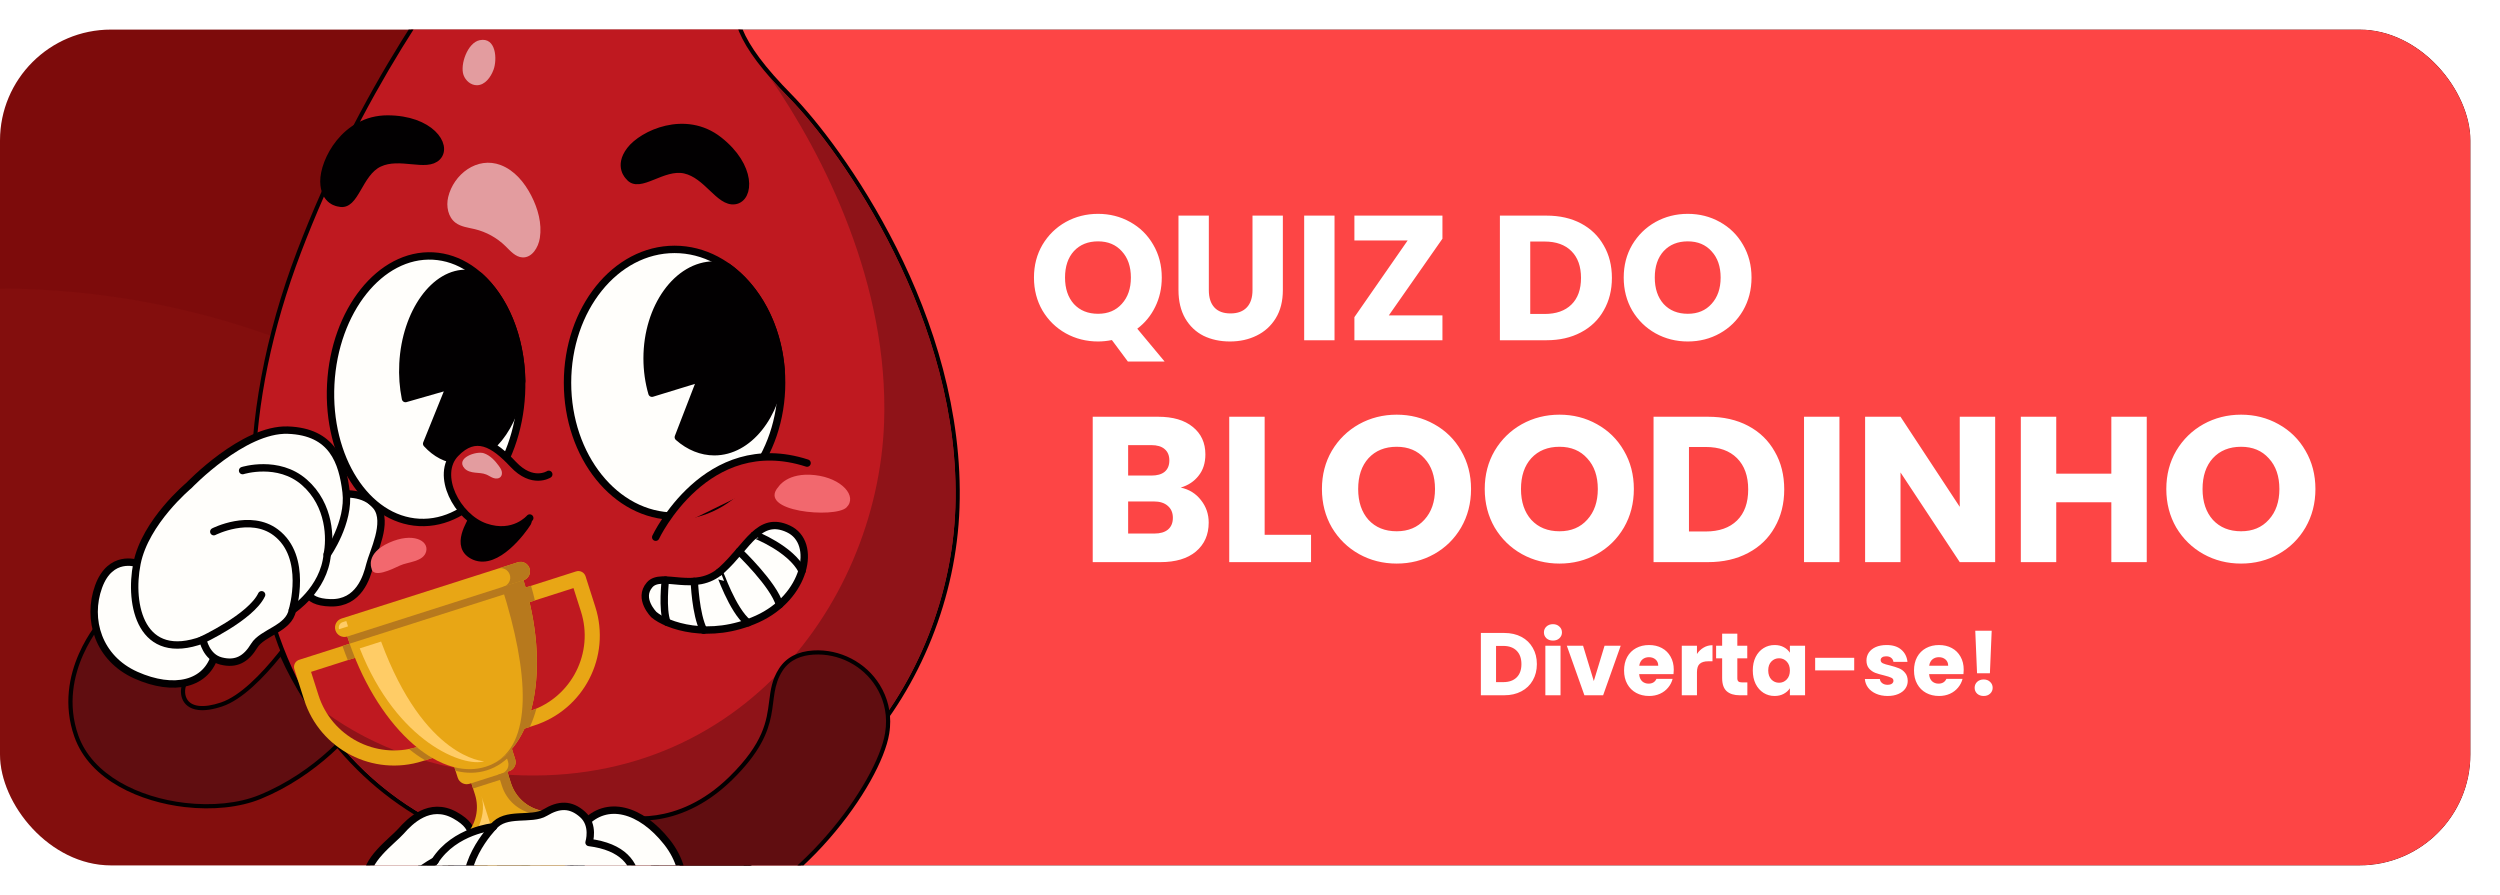 <svg width="338" height="121" viewBox="0 0 338 121" fill="none" xmlns="http://www.w3.org/2000/svg">
<g filter="url(#filter0_d_3319_18630)">
<g clip-path="url(#clip0_3319_18630)">
<rect width="334" height="113" rx="15" fill="#7D0B0B"/>
<g filter="url(#filter1_d_3319_18630)">
<g opacity="0.99" filter="url(#filter2_d_3319_18630)">
<path fill-rule="evenodd" clip-rule="evenodd" d="M264 217C365.62 217 448 143.575 448 53C448 -37.575 365.62 -111 264 -111C162.38 -111 80 -37.575 80 53C80 143.575 162.38 217 264 217Z" fill="#FE4646"/>
<path fill-rule="evenodd" clip-rule="evenodd" d="M264 217C365.62 217 448 143.575 448 53C448 -37.575 365.62 -111 264 -111C162.38 -111 80 -37.575 80 53C80 143.575 162.38 217 264 217Z" stroke="#FE4646"/>
</g>
</g>
<path opacity="0.1" fill-rule="evenodd" clip-rule="evenodd" d="M-0.5 236C57.766 236 105 191.005 105 135.5C105 79.995 57.766 35 -0.5 35C-58.766 35 -106 79.995 -106 135.5C-106 191.005 -58.766 236 -0.5 236Z" fill="#BC2C23"/>
<path d="M152.488 44.88L150.328 41.976C149.688 42.104 149.064 42.168 148.456 42.168C146.872 42.168 145.416 41.8 144.088 41.064C142.776 40.328 141.728 39.304 140.944 37.992C140.176 36.664 139.792 35.176 139.792 33.528C139.792 31.88 140.176 30.4 140.944 29.088C141.728 27.776 142.776 26.752 144.088 26.016C145.416 25.28 146.872 24.912 148.456 24.912C150.04 24.912 151.488 25.28 152.8 26.016C154.128 26.752 155.168 27.776 155.92 29.088C156.688 30.4 157.072 31.88 157.072 33.528C157.072 34.968 156.776 36.288 156.184 37.488C155.608 38.672 154.8 39.656 153.76 40.44L157.456 44.88H152.488ZM143.992 33.528C143.992 35.016 144.392 36.208 145.192 37.104C146.008 37.984 147.096 38.424 148.456 38.424C149.8 38.424 150.872 37.976 151.672 37.08C152.488 36.184 152.896 35 152.896 33.528C152.896 32.04 152.488 30.856 151.672 29.976C150.872 29.08 149.8 28.632 148.456 28.632C147.096 28.632 146.008 29.072 145.192 29.952C144.392 30.832 143.992 32.024 143.992 33.528ZM163.434 25.152V35.232C163.434 36.24 163.682 37.016 164.178 37.56C164.674 38.104 165.402 38.376 166.362 38.376C167.322 38.376 168.058 38.104 168.57 37.56C169.082 37.016 169.338 36.24 169.338 35.232V25.152H173.442V35.208C173.442 36.712 173.122 37.984 172.482 39.024C171.842 40.064 170.978 40.848 169.89 41.376C168.818 41.904 167.618 42.168 166.29 42.168C164.962 42.168 163.77 41.912 162.714 41.4C161.674 40.872 160.85 40.088 160.242 39.048C159.634 37.992 159.33 36.712 159.33 35.208V25.152H163.434ZM180.428 25.152V42H176.324V25.152H180.428ZM187.77 38.64H195.018V42H183.114V38.88L190.314 28.512H183.114V25.152H195.018V28.272L187.77 38.64ZM209.097 25.152C210.873 25.152 212.425 25.504 213.753 26.208C215.081 26.912 216.105 27.904 216.825 29.184C217.561 30.448 217.929 31.912 217.929 33.576C217.929 35.224 217.561 36.688 216.825 37.968C216.105 39.248 215.073 40.24 213.729 40.944C212.401 41.648 210.857 42 209.097 42H202.785V25.152H209.097ZM208.833 38.448C210.385 38.448 211.593 38.024 212.457 37.176C213.321 36.328 213.753 35.128 213.753 33.576C213.753 32.024 213.321 30.816 212.457 29.952C211.593 29.088 210.385 28.656 208.833 28.656H206.889V38.448H208.833ZM228.19 42.168C226.606 42.168 225.15 41.8 223.822 41.064C222.51 40.328 221.462 39.304 220.678 37.992C219.91 36.664 219.526 35.176 219.526 33.528C219.526 31.88 219.91 30.4 220.678 29.088C221.462 27.776 222.51 26.752 223.822 26.016C225.15 25.28 226.606 24.912 228.19 24.912C229.774 24.912 231.222 25.28 232.534 26.016C233.862 26.752 234.902 27.776 235.654 29.088C236.422 30.4 236.806 31.88 236.806 33.528C236.806 35.176 236.422 36.664 235.654 37.992C234.886 39.304 233.846 40.328 232.534 41.064C231.222 41.8 229.774 42.168 228.19 42.168ZM228.19 38.424C229.534 38.424 230.606 37.976 231.406 37.08C232.222 36.184 232.63 35 232.63 33.528C232.63 32.04 232.222 30.856 231.406 29.976C230.606 29.08 229.534 28.632 228.19 28.632C226.83 28.632 225.742 29.072 224.926 29.952C224.126 30.832 223.726 32.024 223.726 33.528C223.726 35.016 224.126 36.208 224.926 37.104C225.742 37.984 226.83 38.424 228.19 38.424Z" fill="white"/>
<path d="M159.636 61.92C160.775 62.163 161.689 62.732 162.38 63.628C163.071 64.505 163.416 65.513 163.416 66.652C163.416 68.295 162.837 69.601 161.68 70.572C160.541 71.524 158.945 72 156.892 72H147.736V52.344H156.584C158.581 52.344 160.14 52.801 161.26 53.716C162.399 54.631 162.968 55.872 162.968 57.44C162.968 58.597 162.66 59.559 162.044 60.324C161.447 61.089 160.644 61.621 159.636 61.92ZM152.524 60.296H155.66C156.444 60.296 157.041 60.128 157.452 59.792C157.881 59.437 158.096 58.924 158.096 58.252C158.096 57.58 157.881 57.067 157.452 56.712C157.041 56.357 156.444 56.18 155.66 56.18H152.524V60.296ZM156.052 68.136C156.855 68.136 157.471 67.959 157.9 67.604C158.348 67.231 158.572 66.699 158.572 66.008C158.572 65.317 158.339 64.776 157.872 64.384C157.424 63.992 156.799 63.796 155.996 63.796H152.524V68.136H156.052ZM170.981 68.304H177.253V72H166.193V52.344H170.981V68.304ZM188.833 72.196C186.985 72.196 185.286 71.767 183.737 70.908C182.206 70.049 180.983 68.855 180.069 67.324C179.173 65.775 178.725 64.039 178.725 62.116C178.725 60.193 179.173 58.467 180.069 56.936C180.983 55.405 182.206 54.211 183.737 53.352C185.286 52.493 186.985 52.064 188.833 52.064C190.681 52.064 192.37 52.493 193.901 53.352C195.45 54.211 196.663 55.405 197.541 56.936C198.437 58.467 198.885 60.193 198.885 62.116C198.885 64.039 198.437 65.775 197.541 67.324C196.645 68.855 195.431 70.049 193.901 70.908C192.37 71.767 190.681 72.196 188.833 72.196ZM188.833 67.828C190.401 67.828 191.651 67.305 192.585 66.26C193.537 65.215 194.013 63.833 194.013 62.116C194.013 60.38 193.537 58.999 192.585 57.972C191.651 56.927 190.401 56.404 188.833 56.404C187.246 56.404 185.977 56.917 185.025 57.944C184.091 58.971 183.625 60.361 183.625 62.116C183.625 63.852 184.091 65.243 185.025 66.288C185.977 67.315 187.246 67.828 188.833 67.828ZM210.845 72.196C208.997 72.196 207.298 71.767 205.749 70.908C204.218 70.049 202.995 68.855 202.081 67.324C201.184 65.775 200.736 64.039 200.736 62.116C200.736 60.193 201.184 58.467 202.081 56.936C202.995 55.405 204.218 54.211 205.749 53.352C207.298 52.493 208.997 52.064 210.845 52.064C212.693 52.064 214.382 52.493 215.913 53.352C217.462 54.211 218.675 55.405 219.553 56.936C220.449 58.467 220.897 60.193 220.897 62.116C220.897 64.039 220.449 65.775 219.553 67.324C218.657 68.855 217.443 70.049 215.913 70.908C214.382 71.767 212.693 72.196 210.845 72.196ZM210.845 67.828C212.413 67.828 213.663 67.305 214.596 66.26C215.549 65.215 216.025 63.833 216.025 62.116C216.025 60.38 215.549 58.999 214.596 57.972C213.663 56.927 212.413 56.404 210.845 56.404C209.258 56.404 207.989 56.917 207.037 57.944C206.103 58.971 205.637 60.361 205.637 62.116C205.637 63.852 206.103 65.243 207.037 66.288C207.989 67.315 209.258 67.828 210.845 67.828ZM230.924 52.344C232.996 52.344 234.807 52.755 236.356 53.576C237.906 54.397 239.1 55.555 239.94 57.048C240.799 58.523 241.228 60.231 241.228 62.172C241.228 64.095 240.799 65.803 239.94 67.296C239.1 68.789 237.896 69.947 236.328 70.768C234.779 71.589 232.978 72 230.924 72H223.56V52.344H230.924ZM230.616 67.856C232.427 67.856 233.836 67.361 234.844 66.372C235.852 65.383 236.356 63.983 236.356 62.172C236.356 60.361 235.852 58.952 234.844 57.944C233.836 56.936 232.427 56.432 230.616 56.432H228.348V67.856H230.616ZM248.692 52.344V72H243.904V52.344H248.692ZM269.746 72H264.958L256.95 59.876V72H252.162V52.344H256.95L264.958 64.524V52.344H269.746V72ZM290.24 52.344V72H285.452V63.908H278.004V72H273.216V52.344H278.004V60.044H285.452V52.344H290.24ZM302.993 72.196C301.145 72.196 299.446 71.767 297.897 70.908C296.366 70.049 295.144 68.855 294.229 67.324C293.333 65.775 292.885 64.039 292.885 62.116C292.885 60.193 293.333 58.467 294.229 56.936C295.144 55.405 296.366 54.211 297.897 53.352C299.446 52.493 301.145 52.064 302.993 52.064C304.841 52.064 306.53 52.493 308.061 53.352C309.61 54.211 310.824 55.405 311.701 56.936C312.597 58.467 313.045 60.193 313.045 62.116C313.045 64.039 312.597 65.775 311.701 67.324C310.805 68.855 309.592 70.049 308.061 70.908C306.53 71.767 304.841 72.196 302.993 72.196ZM302.993 67.828C304.561 67.828 305.812 67.305 306.745 66.26C307.697 65.215 308.173 63.833 308.173 62.116C308.173 60.38 307.697 58.999 306.745 57.972C305.812 56.927 304.561 56.404 302.993 56.404C301.406 56.404 300.137 56.917 299.185 57.944C298.252 58.971 297.785 60.361 297.785 62.116C297.785 63.852 298.252 65.243 299.185 66.288C300.137 67.315 301.406 67.828 302.993 67.828Z" fill="white"/>
<path d="M203.369 81.576C204.257 81.576 205.033 81.752 205.697 82.104C206.361 82.456 206.873 82.952 207.233 83.592C207.601 84.224 207.785 84.956 207.785 85.788C207.785 86.612 207.601 87.344 207.233 87.984C206.873 88.624 206.357 89.12 205.685 89.472C205.021 89.824 204.249 90 203.369 90H200.213V81.576H203.369ZM203.237 88.224C204.013 88.224 204.617 88.012 205.049 87.588C205.481 87.164 205.697 86.564 205.697 85.788C205.697 85.012 205.481 84.408 205.049 83.976C204.617 83.544 204.013 83.328 203.237 83.328H202.265V88.224H203.237ZM209.964 82.608C209.604 82.608 209.308 82.504 209.076 82.296C208.852 82.08 208.74 81.816 208.74 81.504C208.74 81.184 208.852 80.92 209.076 80.712C209.308 80.496 209.604 80.388 209.964 80.388C210.316 80.388 210.604 80.496 210.828 80.712C211.06 80.92 211.176 81.184 211.176 81.504C211.176 81.816 211.06 82.08 210.828 82.296C210.604 82.504 210.316 82.608 209.964 82.608ZM210.984 83.304V90H208.932V83.304H210.984ZM215.483 88.08L216.935 83.304H219.119L216.743 90H214.211L211.835 83.304H214.031L215.483 88.08ZM226.294 86.544C226.294 86.736 226.282 86.936 226.258 87.144H221.614C221.646 87.56 221.778 87.88 222.01 88.104C222.25 88.32 222.542 88.428 222.886 88.428C223.398 88.428 223.754 88.212 223.954 87.78H226.138C226.026 88.22 225.822 88.616 225.526 88.968C225.238 89.32 224.874 89.596 224.434 89.796C223.994 89.996 223.502 90.096 222.958 90.096C222.302 90.096 221.718 89.956 221.206 89.676C220.694 89.396 220.294 88.996 220.006 88.476C219.718 87.956 219.574 87.348 219.574 86.652C219.574 85.956 219.714 85.348 219.994 84.828C220.282 84.308 220.682 83.908 221.194 83.628C221.706 83.348 222.294 83.208 222.958 83.208C223.606 83.208 224.182 83.344 224.686 83.616C225.19 83.888 225.582 84.276 225.862 84.78C226.15 85.284 226.294 85.872 226.294 86.544ZM224.194 86.004C224.194 85.652 224.074 85.372 223.834 85.164C223.594 84.956 223.294 84.852 222.934 84.852C222.59 84.852 222.298 84.952 222.058 85.152C221.826 85.352 221.682 85.636 221.626 86.004H224.194ZM229.429 84.42C229.669 84.052 229.969 83.764 230.329 83.556C230.689 83.34 231.089 83.232 231.529 83.232V85.404H230.965C230.453 85.404 230.069 85.516 229.813 85.74C229.557 85.956 229.429 86.34 229.429 86.892V90H227.377V83.304H229.429V84.42ZM236.242 88.26V90H235.198C234.454 90 233.874 89.82 233.458 89.46C233.042 89.092 232.834 88.496 232.834 87.672V85.008H232.018V83.304H232.834V81.672H234.886V83.304H236.23V85.008H234.886V87.696C234.886 87.896 234.934 88.04 235.03 88.128C235.126 88.216 235.286 88.26 235.51 88.26H236.242ZM236.977 86.64C236.977 85.952 237.105 85.348 237.361 84.828C237.625 84.308 237.981 83.908 238.429 83.628C238.877 83.348 239.377 83.208 239.929 83.208C240.401 83.208 240.813 83.304 241.165 83.496C241.525 83.688 241.801 83.94 241.993 84.252V83.304H244.045V90H241.993V89.052C241.793 89.364 241.513 89.616 241.153 89.808C240.801 90 240.389 90.096 239.917 90.096C239.373 90.096 238.877 89.956 238.429 89.676C237.981 89.388 237.625 88.984 237.361 88.464C237.105 87.936 236.977 87.328 236.977 86.64ZM241.993 86.652C241.993 86.14 241.849 85.736 241.561 85.44C241.281 85.144 240.937 84.996 240.529 84.996C240.121 84.996 239.773 85.144 239.485 85.44C239.205 85.728 239.065 86.128 239.065 86.64C239.065 87.152 239.205 87.56 239.485 87.864C239.773 88.16 240.121 88.308 240.529 88.308C240.937 88.308 241.281 88.16 241.561 87.864C241.849 87.568 241.993 87.164 241.993 86.652ZM250.689 84.936V86.64H245.409V84.936H250.689ZM255.214 90.096C254.63 90.096 254.11 89.996 253.654 89.796C253.198 89.596 252.838 89.324 252.574 88.98C252.31 88.628 252.162 88.236 252.13 87.804H254.158C254.182 88.036 254.29 88.224 254.482 88.368C254.674 88.512 254.91 88.584 255.19 88.584C255.446 88.584 255.642 88.536 255.778 88.44C255.922 88.336 255.994 88.204 255.994 88.044C255.994 87.852 255.894 87.712 255.694 87.624C255.494 87.528 255.17 87.424 254.722 87.312C254.242 87.2 253.842 87.084 253.522 86.964C253.202 86.836 252.926 86.64 252.694 86.376C252.462 86.104 252.346 85.74 252.346 85.284C252.346 84.9 252.45 84.552 252.658 84.24C252.874 83.92 253.186 83.668 253.594 83.484C254.01 83.3 254.502 83.208 255.07 83.208C255.91 83.208 256.57 83.416 257.05 83.832C257.538 84.248 257.818 84.8 257.89 85.488H255.994C255.962 85.256 255.858 85.072 255.682 84.936C255.514 84.8 255.29 84.732 255.01 84.732C254.77 84.732 254.586 84.78 254.458 84.876C254.33 84.964 254.266 85.088 254.266 85.248C254.266 85.44 254.366 85.584 254.566 85.68C254.774 85.776 255.094 85.872 255.526 85.968C256.022 86.096 256.426 86.224 256.738 86.352C257.05 86.472 257.322 86.672 257.554 86.952C257.794 87.224 257.918 87.592 257.926 88.056C257.926 88.448 257.814 88.8 257.59 89.112C257.374 89.416 257.058 89.656 256.642 89.832C256.234 90.008 255.758 90.096 255.214 90.096ZM265.493 86.544C265.493 86.736 265.482 86.936 265.458 87.144H260.814C260.846 87.56 260.978 87.88 261.21 88.104C261.45 88.32 261.742 88.428 262.086 88.428C262.598 88.428 262.954 88.212 263.154 87.78H265.338C265.226 88.22 265.022 88.616 264.726 88.968C264.438 89.32 264.074 89.596 263.634 89.796C263.194 89.996 262.702 90.096 262.158 90.096C261.502 90.096 260.918 89.956 260.406 89.676C259.894 89.396 259.494 88.996 259.206 88.476C258.918 87.956 258.774 87.348 258.774 86.652C258.774 85.956 258.914 85.348 259.194 84.828C259.482 84.308 259.882 83.908 260.394 83.628C260.906 83.348 261.494 83.208 262.158 83.208C262.806 83.208 263.382 83.344 263.886 83.616C264.39 83.888 264.782 84.276 265.062 84.78C265.35 85.284 265.493 85.872 265.493 86.544ZM263.394 86.004C263.394 85.652 263.274 85.372 263.034 85.164C262.794 84.956 262.494 84.852 262.134 84.852C261.79 84.852 261.498 84.952 261.258 85.152C261.026 85.352 260.882 85.636 260.826 86.004H263.394ZM269.276 81.276L269.036 87.024H267.296L267.056 81.276H269.276ZM268.196 90.096C267.836 90.096 267.54 89.992 267.308 89.784C267.084 89.568 266.972 89.304 266.972 88.992C266.972 88.672 267.084 88.404 267.308 88.188C267.54 87.972 267.836 87.864 268.196 87.864C268.548 87.864 268.836 87.972 269.06 88.188C269.292 88.404 269.408 88.672 269.408 88.992C269.408 89.304 269.292 89.568 269.06 89.784C268.836 89.992 268.548 90.096 268.196 90.096Z" fill="white"/>
<path d="M109.065 144.792C103.933 144.792 96.771 141.728 92.339 134.883C86.508 125.878 86.809 116.694 88.838 111.568C90.653 106.979 101.628 105.997 102.095 105.957C102.103 105.957 102.111 105.956 102.118 105.956C102.198 105.956 102.276 105.99 102.329 106.052C102.389 106.118 102.412 106.209 102.394 106.297C102.362 106.442 99.325 120.843 102.971 126.744C105.13 130.239 107.919 131.937 111.496 131.937C111.993 131.937 112.438 131.907 112.796 131.883L113.145 131.86L113.245 131.857C114.509 131.857 115.931 133.172 116.702 135.054C117.817 137.777 117.23 140.636 115.13 142.703C113.762 144.05 111.607 144.792 109.065 144.792Z" fill="#600D10"/>
<path d="M102.03 106.246C102.03 106.246 98.894 120.834 102.643 126.9C105.542 131.591 109.097 132.227 111.408 132.227C112.086 132.227 112.657 132.172 113.073 132.149C113.1 132.148 113.128 132.147 113.157 132.147C115.663 132.147 119.16 138.263 114.845 142.51C113.485 143.849 111.394 144.519 108.976 144.519C103.641 144.519 96.709 141.26 92.487 134.74C86.352 125.265 87.238 116.159 89.01 111.68C90.782 107.2 102.03 106.246 102.03 106.246ZM102.03 105.684C102.014 105.684 101.998 105.684 101.982 105.686C101.509 105.726 90.366 106.724 88.487 111.473C86.433 116.663 86.125 125.95 92.014 135.046C96.503 141.979 103.768 145.082 108.976 145.082C111.631 145.082 113.796 144.332 115.239 142.912C117.422 140.763 118.033 137.788 116.873 134.956C116.06 132.971 114.532 131.585 113.155 131.585C113.117 131.585 113.078 131.586 113.041 131.588C112.933 131.594 112.815 131.602 112.688 131.611C112.335 131.635 111.894 131.665 111.407 131.665C107.935 131.665 105.225 130.01 103.121 126.605C99.534 120.801 102.548 106.508 102.579 106.365C102.617 106.191 102.569 106.009 102.451 105.875C102.344 105.752 102.19 105.684 102.03 105.684Z" fill="#020001"/>
<path d="M72.739 141.459C70.443 142.693 67.01 143.838 63.699 142.28C57.11 139.179 50.293 127.89 56.589 113.507C58.075 110.111 59.787 107.875 61.677 106.858C66.98 104.008 71.869 111.617 71.918 111.695C71.976 111.786 71.976 111.904 71.918 111.996C71.87 112.072 67.102 119.758 69.597 127.99C72.091 136.222 76.008 138.655 76.046 138.678C76.122 138.724 76.173 138.802 76.181 138.89C76.191 138.978 76.159 139.065 76.094 139.125C76.039 139.176 74.731 140.388 72.739 141.459Z" fill="#600D10"/>
<path d="M61.811 107.106C66.944 104.346 71.681 111.845 71.681 111.845C71.681 111.845 66.765 119.613 69.328 128.072C71.891 136.531 75.903 138.92 75.903 138.92C75.903 138.92 74.59 140.146 72.606 141.212C70.26 142.473 66.975 143.511 63.82 142.026C57.998 139.286 50.318 128.537 56.848 113.62C58.445 109.971 60.15 108 61.811 107.106ZM61.546 106.61C61.545 106.611 61.545 106.611 61.545 106.611C59.598 107.658 57.844 109.94 56.332 113.394C49.961 127.948 56.892 139.387 63.58 142.534C66.997 144.142 70.519 142.971 72.872 141.706C74.896 140.619 76.231 139.382 76.287 139.33C76.416 139.209 76.481 139.035 76.462 138.859C76.443 138.683 76.343 138.526 76.19 138.436C76.154 138.414 72.321 136.011 69.865 127.908C67.41 119.805 72.109 112.221 72.156 112.145C72.272 111.962 72.272 111.728 72.156 111.544C71.952 111.22 67.076 103.638 61.546 106.61Z" fill="#020001"/>
<path d="M56.847 113.621C55.886 115.816 55.24 117.918 54.843 119.919C59.359 120.721 64.04 120.784 68.807 120.056C69.512 115.276 71.68 111.847 71.68 111.847C71.68 111.847 63.376 98.705 56.847 113.621Z" fill="#020001" stroke="#020001" stroke-miterlimit="10" stroke-linecap="round" stroke-linejoin="round"/>
<path d="M102.033 106.246C102.033 106.246 90.786 107.2 89.013 111.679C88.197 113.743 87.57 116.791 87.73 120.404C92.556 119.282 96.952 117.436 100.887 115.029C101.162 110.304 102.033 106.246 102.033 106.246Z" fill="#020001" stroke="#020001" stroke-miterlimit="10" stroke-linecap="round" stroke-linejoin="round"/>
<path d="M24.995 104.834C19.25 104.166 12.377 101.366 10.319 95.508C7.332 87.009 13.884 79.777 13.951 79.705C14.013 79.637 14.103 79.606 14.19 79.616C14.226 79.621 14.261 79.631 14.294 79.65C17.058 81.182 26.004 86.33 25.038 88.239C24.655 88.995 24.643 89.922 25.007 90.6C25.344 91.226 25.983 91.61 26.856 91.711C27.699 91.809 28.746 91.65 29.968 91.24C35.296 89.449 41.602 79.192 41.658 79.09C41.701 79.013 41.779 78.959 41.867 78.947C41.891 78.944 41.915 78.944 41.938 78.947C42.002 78.954 42.061 78.982 42.106 79.028C43.046 79.989 51.246 88.503 49.748 91.513C48.116 94.791 42.507 100.757 35.144 103.754C32.361 104.887 28.756 105.271 24.995 104.834Z" fill="#600D10"/>
<path d="M41.904 79.224C41.904 79.224 50.947 88.47 49.495 91.387C48.043 94.304 42.631 100.403 35.038 103.493C32.262 104.622 28.645 104.974 25.026 104.554C18.746 103.824 12.464 100.767 10.582 95.414C7.617 86.976 14.156 79.895 14.156 79.895C14.156 79.895 25.705 86.295 24.785 88.11C24.098 89.469 24.384 91.706 26.823 91.989C27.643 92.085 28.706 91.959 30.057 91.505C35.426 89.701 41.776 79.463 41.904 79.224ZM41.969 78.665C41.922 78.66 41.874 78.661 41.826 78.667C41.651 78.691 41.497 78.798 41.412 78.953C41.327 79.097 35.046 89.236 29.878 90.972C28.695 91.37 27.689 91.524 26.888 91.431C26.099 91.339 25.549 91.014 25.254 90.466C24.888 89.784 25.007 88.919 25.288 88.365C25.704 87.544 25.367 86.307 20.125 82.853C17.367 81.035 14.458 79.419 14.429 79.404C14.363 79.367 14.293 79.345 14.222 79.337C14.047 79.317 13.868 79.379 13.743 79.514C13.467 79.814 7.01 86.944 10.053 95.602C12.154 101.582 19.132 104.436 24.962 105.114C28.769 105.556 32.423 105.166 35.25 104.015C42.679 100.991 48.347 94.958 50 91.639C51.551 88.522 43.864 80.424 42.307 78.832C42.216 78.738 42.096 78.68 41.969 78.665Z" fill="#020001"/>
<path d="M41.9 79.225C41.839 79.338 40.37 81.713 38.27 84.366C40.204 88.719 42.755 92.658 45.888 96.088C47.656 94.275 48.903 92.57 49.491 91.388C50.943 88.471 41.9 79.225 41.9 79.225Z" fill="#020001" stroke="#020001" stroke-miterlimit="10" stroke-linecap="round" stroke-linejoin="round"/>
<path d="M81.696 112.67C79.259 112.67 76.745 112.498 74.223 112.16C60.19 110.277 48.623 102.788 41.652 91.071C32.168 75.125 31.723 52.877 40.432 30.029C56.134 -11.162 84.915 -34.722 85.204 -34.955C87.507 -36.987 89.379 -37.415 90.542 -37.415C91.383 -37.415 92.133 -37.194 92.713 -36.775C94.078 -35.79 95.114 -33.919 92.445 -27.515C90.649 -23.204 90.904 -20.891 91.435 -19.709C91.774 -18.953 92.341 -18.419 93.075 -18.167C93.2 -18.124 93.325 -18.103 93.46 -18.103C94.082 -18.103 94.779 -18.564 95.515 -19.052C96.398 -19.636 97.399 -20.299 98.512 -20.299C99.225 -20.299 99.895 -20.037 100.56 -19.498C102.998 -17.525 101.903 -14.081 100.744 -10.434C100.365 -9.244 99.974 -8.014 99.692 -6.797C98.628 -2.225 99.441 1.473 106.84 8.991C113.43 15.688 130.338 38.739 129.445 64.638C129.032 76.638 124.25 88.586 116.324 97.418C110.081 104.375 99.005 112.67 81.696 112.67Z" fill="#BF1920"/>
<path d="M90.542 -37.134C91.374 -37.134 92.057 -36.903 92.548 -36.548C93.854 -35.605 94.725 -33.718 92.185 -27.624C89.646 -21.53 90.879 -18.628 92.983 -17.902C93.141 -17.847 93.3 -17.822 93.46 -17.822C94.969 -17.822 96.576 -20.018 98.512 -20.018C99.103 -20.018 99.725 -19.814 100.384 -19.28C103.431 -16.814 100.564 -11.791 99.417 -6.861C98.27 -1.931 99.532 1.966 106.64 9.188C113.747 16.411 130.032 39.466 129.164 64.628C128.362 87.885 110.99 112.389 81.696 112.389C79.297 112.389 76.816 112.224 74.26 111.882C40.489 107.351 24.839 71.727 40.695 30.13C56.551 -11.467 85.38 -34.736 85.38 -34.736C87.378 -36.499 89.164 -37.134 90.542 -37.134ZM90.542 -37.697C89.33 -37.697 87.386 -37.256 85.007 -35.159C84.954 -35.116 77.67 -29.196 68.551 -18.263C60.139 -8.178 48.387 8.369 40.169 29.929C31.429 52.857 31.881 75.195 41.41 91.214C44.873 97.035 49.405 101.812 54.881 105.411C60.511 109.111 67.005 111.475 74.185 112.439C76.72 112.778 79.247 112.951 81.696 112.951C99.109 112.951 110.252 104.606 116.533 97.605C124.501 88.724 129.31 76.712 129.726 64.646C130.622 38.648 113.654 15.514 107.041 8.793C99.734 1.368 98.925 -2.262 99.966 -6.735C100.246 -7.94 100.636 -9.165 101.012 -10.35C102.202 -14.091 103.325 -17.624 100.738 -19.718C100.031 -20.291 99.282 -20.581 98.513 -20.581C97.314 -20.581 96.276 -19.895 95.361 -19.288C94.66 -18.824 93.998 -18.386 93.46 -18.386C93.357 -18.386 93.261 -18.402 93.167 -18.434C92.498 -18.665 92.002 -19.133 91.692 -19.825C91.183 -20.956 90.947 -23.191 92.705 -27.409C94.887 -32.647 94.939 -35.517 92.878 -37.005C92.25 -37.458 91.442 -37.697 90.542 -37.697Z" fill="#020001"/>
<path d="M106.64 9.188C105.67 8.203 104.813 7.281 104.053 6.408C111.504 17.171 120.17 34.554 119.531 53.088C118.663 78.249 98.398 104.872 64.627 100.342C55.575 99.128 47.827 95.677 41.637 90.479C48.374 102.096 59.611 109.915 74.261 111.881C108.032 116.411 128.297 89.788 129.165 64.627C130.032 39.466 113.748 16.411 106.64 9.188Z" fill="#8F1318"/>
<path d="M45.956 62.886C46.142 62.778 49.305 62.366 50.919 64.501C52.532 66.637 50.417 70.675 50.005 72.359C49.593 74.042 48.514 77.596 44.691 77.498C40.867 77.399 41.274 75.24 41.456 74.049C41.638 72.858 45.956 62.886 45.956 62.886Z" fill="#FFFEFB" stroke="#020001" stroke-miterlimit="10" stroke-linecap="round" stroke-linejoin="round"/>
<path d="M18.517 72.177C18.517 72.177 14.925 70.892 13.328 75.314C11.729 79.737 13.284 85.014 18.388 87.288C23.491 89.562 28.008 88.568 29.115 84.36C30.223 80.151 27.471 78.639 26.636 77.891C25.802 77.143 18.517 72.177 18.517 72.177Z" fill="#FFFEFB" stroke="#020001" stroke-miterlimit="10" stroke-linecap="round" stroke-linejoin="round"/>
<path d="M27.435 82.498C27.435 82.498 27.848 84.848 29.888 85.367C31.927 85.887 33.269 85.114 34.368 83.303C35.466 81.493 39.074 81.023 39.53 78.492C39.53 78.492 43.81 75.718 44.241 70.963C44.241 70.963 47.289 66.633 46.795 62.537C46.302 58.442 44.958 54.369 38.926 54.153C32.894 53.936 25.537 61.642 25.537 61.642C25.537 61.642 19.639 66.539 18.519 72.179C17.398 77.819 19.078 85.605 27.435 82.498Z" fill="#FFFEFB" stroke="#020001" stroke-miterlimit="10" stroke-linecap="round" stroke-linejoin="round"/>
<path d="M27.194 82.582C27.194 82.582 33.933 79.454 35.37 76.413" stroke="#020001" stroke-miterlimit="10" stroke-linecap="round" stroke-linejoin="round"/>
<path d="M28.904 67.883C28.904 67.883 33.821 65.374 37.282 67.981C41.7 71.307 39.531 78.491 39.531 78.491" stroke="#020001" stroke-miterlimit="10" stroke-linecap="round" stroke-linejoin="round"/>
<path d="M32.799 59.625C32.799 59.625 37.606 58.106 41.142 61.2C44.678 64.295 44.676 68.934 44.241 70.961" stroke="#020001" stroke-miterlimit="10" stroke-linecap="round" stroke-linejoin="round"/>
<path d="M72.345 118.702C72.462 117.149 81.945 108.232 83.845 106.46C83.917 106.393 84.019 106.368 84.114 106.395C84.186 106.416 91.508 108.374 98.793 101.235C103.543 96.581 103.93 93.538 104.271 90.852C104.461 89.364 104.639 87.958 105.575 86.52C106.489 85.116 107.973 84.343 109.986 84.221C113.47 84.011 116.893 85.784 118.706 88.738C119.747 90.436 120.2 92.299 120.05 94.276C120.028 94.573 119.991 94.876 119.942 95.177C118.834 101.89 108.096 117.236 94.58 121.17C84.899 123.989 77.301 122.42 73.736 120.22C73.26 119.926 72.447 119.356 72.351 118.837C72.343 118.794 72.341 118.749 72.345 118.702Z" fill="#600D10"/>
<path d="M119.767 94.255C119.745 94.541 119.71 94.832 119.661 95.132C118.571 101.738 107.908 116.997 94.498 120.901C81.088 124.805 72.857 120.051 72.624 118.787C72.621 118.768 72.62 118.747 72.622 118.724C72.737 117.203 84.033 106.667 84.033 106.667C84.033 106.667 91.487 108.785 98.987 101.437C106.487 94.089 103.286 90.549 105.808 86.674C106.806 85.141 108.418 84.599 110 84.503C113.393 84.298 116.685 85.989 118.463 88.886C119.315 90.274 119.933 92.064 119.767 94.255ZM120.328 94.298C120.482 92.261 120.016 90.34 118.942 88.591C117.076 85.55 113.553 83.724 109.967 83.941C107.86 84.069 106.303 84.884 105.337 86.367C104.366 87.859 104.183 89.296 103.99 90.817C103.654 93.457 103.274 96.45 98.594 101.034C91.436 108.047 84.258 106.145 84.186 106.125C83.998 106.072 83.793 106.121 83.65 106.254C80.206 109.467 72.18 117.11 72.061 118.681C72.056 118.753 72.059 118.822 72.072 118.889C72.159 119.365 72.669 119.894 73.586 120.46C77.2 122.69 84.886 124.285 94.656 121.441C108.276 117.476 119.099 101.996 120.217 95.223C120.268 94.914 120.305 94.603 120.328 94.298Z" fill="#020001"/>
<path d="M63.758 66.226C63.925 66.355 61.191 69.957 64.169 71.22C67.147 72.482 70.644 67.781 71.343 66.639C72.043 65.497 63.758 66.226 63.758 66.226Z" fill="#020001" stroke="#020001" stroke-miterlimit="10" stroke-linecap="round" stroke-linejoin="round"/>
<path d="M91.201 65.784C99.193 65.784 105.673 57.71 105.673 47.75C105.673 37.791 99.193 29.717 91.201 29.717C83.208 29.717 76.728 37.791 76.728 47.75C76.728 57.71 83.208 65.784 91.201 65.784Z" fill="#FFFEFB" stroke="#020001" stroke-miterlimit="10" stroke-linecap="round" stroke-linejoin="round"/>
<path d="M105.601 45.979C105.134 40.008 102.329 34.893 98.341 32.067C97.771 31.909 97.182 31.825 96.581 31.825C91.594 31.825 87.49 37.523 87.49 44.449C87.49 46.063 87.713 47.663 88.147 49.16L94.795 47.121L91.71 55.108C93.167 56.391 94.857 57.073 96.581 57.073C101.195 57.072 105.05 52.193 105.601 45.979Z" fill="#020001" stroke="#020001" stroke-miterlimit="10" stroke-linecap="round" stroke-linejoin="round"/>
<path d="M70.496 49.294C71.015 39.348 65.665 30.985 58.546 30.613C51.427 30.242 45.236 38.003 44.717 47.949C44.198 57.895 49.548 66.258 56.667 66.629C63.786 67.001 69.978 59.239 70.496 49.294Z" fill="#FFFEFB" stroke="#020001" stroke-miterlimit="10" stroke-linecap="round" stroke-linejoin="round"/>
<path d="M70.533 47.517C70.428 41.532 68.195 36.294 64.791 33.287C64.291 33.103 63.772 32.991 63.236 32.963C58.794 32.731 54.843 38.231 54.482 45.147C54.398 46.76 54.513 48.367 54.822 49.883L60.849 48.155L57.685 55.988C58.915 57.337 60.384 58.096 61.921 58.176C66.03 58.391 69.719 53.697 70.533 47.517Z" fill="#020001" stroke="#020001" stroke-miterlimit="10" stroke-linecap="round" stroke-linejoin="round"/>
<path d="M71.621 66.037C71.621 66.037 69.489 68.576 65.63 67.256C61.772 65.936 58.829 60.192 61.568 57.326C64.307 54.461 66.749 55.963 69.369 58.763C71.989 61.561 74.192 60.132 74.192 60.132" fill="#BF1920"/>
<path d="M71.621 66.037C71.621 66.037 69.489 68.576 65.63 67.256C61.772 65.936 58.829 60.192 61.568 57.326C64.307 54.461 66.749 55.963 69.369 58.763C71.989 61.561 74.192 60.132 74.192 60.132" stroke="#020001" stroke-miterlimit="10" stroke-linecap="round" stroke-linejoin="round"/>
<path d="M88.652 68.631C88.652 68.631 95.45 54.194 109.116 58.609L88.652 68.631Z" fill="#BF1920"/>
<path d="M88.652 68.631C88.652 68.631 95.45 54.194 109.116 58.609" stroke="#020001" stroke-miterlimit="10" stroke-linecap="round" stroke-linejoin="round"/>
<path d="M88.423 79.112C88.423 79.112 86.21 76.939 87.831 75.07C89.452 73.201 94.019 76.303 97.578 73.065C101.137 69.827 102.613 65.649 106.591 67.509C110.569 69.37 108.924 76.731 102.392 79.685C95.86 82.638 90.123 80.552 88.423 79.112Z" fill="#FFFEFB" stroke="#020001" stroke-miterlimit="10" stroke-linecap="round" stroke-linejoin="round"/>
<path d="M89.955 74.426C89.955 74.426 89.49 78.424 90.183 80.133" stroke="#020001" stroke-miterlimit="10" stroke-linecap="round" stroke-linejoin="round"/>
<path d="M93.875 74.606C93.875 74.606 94.024 79.05 95.134 81.213" stroke="#020001" stroke-miterlimit="10" stroke-linecap="round" stroke-linejoin="round"/>
<path d="M97.254 73.342C97.291 73.311 99 78.457 101.132 80.198" stroke="#020001" stroke-miterlimit="10" stroke-linecap="round" stroke-linejoin="round"/>
<path d="M99.936 70.56C99.936 70.56 104.64 75.048 105.389 77.763" stroke="#020001" stroke-miterlimit="10" stroke-linecap="round" stroke-linejoin="round"/>
<path d="M102.02 68.295C102.052 68.266 106.925 70.186 108.439 73.173" stroke="#020001" stroke-miterlimit="10" stroke-linecap="round" stroke-linejoin="round"/>
<path d="M105.268 61.789C105.268 61.789 106.472 59.83 110.149 60.232C113.825 60.635 115.972 63.111 114.442 64.61C112.913 66.109 102.2 65.201 105.268 61.789Z" fill="#F2686E"/>
<path d="M50.221 72.821C50.221 72.821 49.391 70.822 52.604 69.375C55.817 67.929 57.965 69.088 57.624 70.529C57.284 71.971 55.157 71.949 54.072 72.46C52.987 72.97 50.413 74.247 50.221 72.821Z" fill="#F2686E"/>
<path d="M85.042 19.871C85.042 19.871 83.529 18.509 85.193 16.316C86.857 14.123 92.644 11.4 97.182 14.955C101.72 18.509 101.417 22.821 99.337 23.123C97.257 23.426 95.623 19.644 92.601 18.963C89.579 18.283 86.403 21.686 85.042 19.871Z" fill="#020001" stroke="#020001" stroke-miterlimit="10" stroke-linecap="round" stroke-linejoin="round"/>
<path d="M45.864 23.443C45.864 23.443 43.833 23.302 43.793 20.549C43.753 17.796 46.634 12.087 52.399 12.092C58.164 12.097 60.581 15.68 59.129 17.199C57.676 18.719 54.06 16.746 51.26 18.071C48.46 19.396 48.054 24.034 45.864 23.443Z" fill="#020001" stroke="#020001" stroke-miterlimit="10" stroke-linecap="round" stroke-linejoin="round"/>
<path d="M62.665 6.135C62.936 6.906 63.675 7.538 64.492 7.524C65.579 7.503 66.348 6.446 66.726 5.426C67.242 4.034 67.085 0.984 64.863 1.429C63.215 1.76 62.175 4.741 62.665 6.135Z" fill="#E39C9F"/>
<path d="M60.591 22.654C60.298 23.892 60.574 25.353 61.591 26.116C62.332 26.672 63.306 26.767 64.206 26.984C65.745 27.357 67.18 28.149 68.315 29.255C68.998 29.921 69.687 30.753 70.64 30.802C71.926 30.869 72.79 29.454 72.987 28.181C73.291 26.22 72.734 24.208 71.826 22.444C70.913 20.674 69.556 19.024 67.695 18.317C64.497 17.103 61.321 19.571 60.591 22.654Z" fill="#E39C9F"/>
<path d="M65.417 57.278C66.271 57.572 66.924 58.269 67.453 59.002C67.613 59.223 67.768 59.456 67.834 59.721C67.9 59.986 67.861 60.291 67.671 60.488C67.426 60.742 67.01 60.74 66.678 60.618C66.346 60.497 66.056 60.279 65.728 60.147C65.249 59.955 64.719 59.954 64.205 59.898C63.692 59.842 63.151 59.707 62.804 59.324C61.539 57.923 64.416 56.934 65.417 57.278Z" fill="#E39C9F"/>
<path d="M53.393 118.943C53.172 118.953 50.091 117.818 49.639 115.102C49.188 112.385 53.042 109.712 54.222 108.374C55.4 107.036 58.08 104.31 61.519 106.225C64.958 108.14 63.557 109.914 62.823 110.912C62.089 111.912 53.393 118.943 53.393 118.943Z" fill="#FFFEFB" stroke="#020001" stroke-miterlimit="10" stroke-linecap="round" stroke-linejoin="round"/>
<path d="M82.843 123.567C82.843 123.567 85.504 126.453 89.072 123.183C92.639 119.914 93.74 114.361 90.172 109.852C86.605 105.344 82.013 104.094 78.995 107.402C75.976 110.71 77.764 113.403 78.168 114.483C78.572 115.563 82.843 123.567 82.843 123.567Z" fill="#FFFEFB" stroke="#020001" stroke-miterlimit="10" stroke-linecap="round" stroke-linejoin="round"/>
<path d="M79.897 109.938C79.897 109.938 72.26 109.574 69.499 111.661" stroke="#020001" stroke-miterlimit="10" stroke-linecap="round" stroke-linejoin="round"/>
<path d="M79.169 73.918L80.489 78.052C82.631 84.766 78.927 91.947 72.217 94.088L70.516 94.631L71.782 92.081C77.294 90.212 80.322 84.241 78.544 78.672L77.535 75.511L70.244 77.838L69.867 75.815L77.887 73.255C78.424 73.084 78.998 73.38 79.169 73.918Z" fill="#E8A615"/>
<path d="M74.74 106.189L75.425 108.336L62.787 112.369L62.102 110.222C62.046 110.047 62.089 109.854 62.215 109.72L63 108.875C64.36 107.412 64.826 105.331 64.218 103.427L63.494 101.158L68.355 99.607L69.079 101.876C69.686 103.78 71.272 105.206 73.227 105.611L74.357 105.845C74.537 105.881 74.684 106.014 74.74 106.189Z" fill="#E8A615"/>
<path d="M74.741 106.19L75.426 108.337L74.211 108.725L73.526 106.578C73.47 106.403 73.323 106.27 73.143 106.234L72.013 106C70.058 105.595 68.472 104.169 67.865 102.265L67.141 99.996L68.356 99.608L69.08 101.877C69.688 103.781 71.273 105.207 73.228 105.612L74.358 105.846C74.538 105.882 74.685 106.015 74.741 106.19Z" fill="#B7791D"/>
<path d="M69.209 97.246L69.659 98.656C69.873 99.327 69.503 100.045 68.832 100.26L63.485 101.966C62.814 102.18 62.096 101.809 61.882 101.138L61.432 99.728L69.209 97.246Z" fill="#E8A615"/>
<path d="M68.589 100.337L63.728 101.889L63.957 102.604L68.817 101.052L68.589 100.337Z" fill="#B7791D"/>
<path d="M77.213 107.229L79.929 115.74L63.403 121.014L60.687 112.503C60.601 112.235 60.75 111.947 61.017 111.861L76.572 106.898C76.839 106.812 77.128 106.961 77.213 107.229Z" fill="#343B49"/>
<path d="M77.213 107.23L79.929 115.741L78.957 116.051L76.241 107.54C76.156 107.273 75.867 107.124 75.6 107.209L76.572 106.899C76.839 106.813 77.128 106.962 77.213 107.23Z" fill="#262D38"/>
<path d="M75.403 109.951L76.489 113.355C76.575 113.623 76.426 113.911 76.159 113.997L65.465 117.409C65.198 117.495 64.909 117.346 64.824 117.078L63.737 113.674C63.652 113.406 63.801 113.118 64.068 113.032L74.762 109.62C75.029 109.534 75.318 109.683 75.403 109.951Z" fill="#E8A615"/>
<path d="M69.206 97.246L69.656 98.656C69.87 99.326 69.5 100.045 68.829 100.259L67.857 100.569C68.528 100.355 68.898 99.637 68.684 98.966L68.234 97.556L69.206 97.246Z" fill="#B7791D"/>
<path d="M59.58 98.122L57.15 98.897C50.44 101.039 43.261 97.331 41.118 90.617L39.799 86.483C39.627 85.946 39.923 85.372 40.46 85.201L48.481 82.641L49.102 84.586L42.053 86.836L43.062 89.997C44.839 95.565 50.766 98.679 56.341 97.01L59.58 98.122Z" fill="#E8A615"/>
<path d="M70.46 73.483L70.771 74.456C74.542 86.273 72.267 97.556 65.691 99.655C59.114 101.754 50.724 93.875 46.953 82.057L46.643 81.084L70.46 73.483Z" fill="#E8A615"/>
<path d="M47.992 84.939L47.021 85.249C46.768 84.625 46.529 83.986 46.303 83.335L47.275 83.025C47.501 83.676 47.74 84.315 47.992 84.939Z" fill="#B7791D"/>
<path d="M58.45 98.482L57.478 98.792C56.746 98.367 56.015 97.856 55.299 97.265C55.647 97.199 55.992 97.113 56.339 97.01C57.035 97.579 57.741 98.071 58.45 98.482Z" fill="#B7791D"/>
<path d="M69.209 97.246L69.364 97.732C68.385 98.877 67.209 99.706 65.848 100.14C64.487 100.574 63.048 100.581 61.587 100.214L61.432 99.728C62.893 100.094 64.332 100.088 65.693 99.654C67.054 99.219 68.23 98.391 69.209 97.246Z" fill="#B7791D"/>
<path d="M70.46 73.481L70.771 74.454C74.424 85.902 72.404 96.849 66.295 99.431C72.224 96.898 71.506 86.828 67.854 75.384L67.544 74.412L70.46 73.481Z" fill="#B7791D"/>
<path d="M71.601 72.852C71.708 73.187 71.669 73.535 71.521 73.826C71.369 74.115 71.109 74.348 70.774 74.456L46.956 82.056C46.285 82.271 45.567 81.9 45.353 81.228C45.246 80.893 45.285 80.546 45.433 80.254C45.584 79.965 45.845 79.732 46.18 79.625L69.998 72.024C70.668 71.81 71.387 72.181 71.601 72.852Z" fill="#E8A615"/>
<path d="M70.771 74.454C70.875 74.779 70.973 75.105 71.069 75.43L47.276 83.023C47.165 82.702 47.057 82.38 46.953 82.055L70.771 74.454Z" fill="#B7791D"/>
<path d="M71.599 72.852C71.706 73.187 71.667 73.535 71.519 73.826C71.368 74.115 71.107 74.348 70.772 74.455L68.098 75.309C68.434 75.202 68.694 74.968 68.845 74.679C68.993 74.388 69.033 74.04 68.925 73.705C68.711 73.034 67.993 72.663 67.322 72.877L69.996 72.024C70.667 71.81 71.385 72.181 71.599 72.852Z" fill="#B7791D"/>
<path d="M75.405 109.95L76.492 113.355C76.577 113.622 76.428 113.911 76.161 113.996L66.512 117.075C68.463 116.41 74.8 113.927 73.549 110.007L74.764 109.619C75.031 109.534 75.32 109.683 75.405 109.95Z" fill="#B7791D"/>
<path d="M64.923 115.708L64.288 113.718C64.253 113.609 64.314 113.491 64.423 113.456L68.782 112.065C68.782 112.065 65.435 113.535 64.923 115.708Z" fill="#FFCC66"/>
<path d="M61.935 114.519L61.3 112.529C61.265 112.419 61.325 112.302 61.435 112.267L65.793 110.876C65.793 110.876 62.446 112.346 61.935 114.519Z" fill="#4E5868"/>
<path d="M65.459 98.924C62.819 99.766 53.721 96.531 48.637 83.661L51.524 82.74C57.386 98.601 65.459 98.924 65.459 98.924Z" fill="#FFCC66"/>
<path d="M63.381 110.036C63.381 110.036 66.085 106.762 65.076 103.601L66.784 108.95L63.381 110.036Z" fill="#FFCC66"/>
<path d="M46.818 79.956L47.051 80.685L45.836 81.073C45.708 80.672 45.929 80.24 46.333 80.111L46.818 79.956Z" fill="#FFCC66"/>
<path d="M71.798 75.199C71.99 75.86 72.166 76.519 72.319 77.175L70.244 77.837L69.866 75.815L71.798 75.199Z" fill="#B7791D"/>
<path d="M72.529 91.798C72.286 92.682 71.991 93.51 71.645 94.271L70.517 94.631L71.095 93.472L71.784 92.082C72.037 91.995 72.285 91.9 72.529 91.798Z" fill="#B7791D"/>
<path d="M79.638 109.904C79.638 109.904 80.383 107.564 78.772 106.117C77.16 104.67 75.568 104.735 73.702 105.861C71.836 106.988 68.323 105.694 66.7 107.784C66.7 107.784 61.474 108.27 58.811 112.4C58.811 112.4 53.966 114.894 52.462 118.863C50.958 122.832 50.239 127.187 55.635 130.263C61.031 133.339 71.416 129.824 71.416 129.824C71.416 129.824 79.13 128.174 82.843 123.567C86.556 118.96 88.74 111.059 79.638 109.904Z" fill="#FFFEFB" stroke="#020001" stroke-miterlimit="10" stroke-linecap="round" stroke-linejoin="round"/>
<path d="M71.326 122.525C71.326 122.525 65.647 122.466 63.735 118.438C61.295 113.297 66.701 107.782 66.701 107.782" stroke="#020001" stroke-miterlimit="10" stroke-linecap="round" stroke-linejoin="round"/>
<path d="M63.836 128.194C63.836 128.194 58.728 127.284 56.981 122.776C55.234 118.267 57.45 114.039 58.814 112.398" stroke="#020001" stroke-miterlimit="10" stroke-linecap="round" stroke-linejoin="round"/>
</g>
</g>
<defs>
<filter id="filter0_d_3319_18630" x="-4" y="0" width="342" height="121" filterUnits="userSpaceOnUse" color-interpolation-filters="sRGB">
<feFlood flood-opacity="0" result="BackgroundImageFix"/>
<feColorMatrix in="SourceAlpha" type="matrix" values="0 0 0 0 0 0 0 0 0 0 0 0 0 0 0 0 0 0 127 0" result="hardAlpha"/>
<feOffset dy="4"/>
<feGaussianBlur stdDeviation="2"/>
<feComposite in2="hardAlpha" operator="out"/>
<feColorMatrix type="matrix" values="0 0 0 0 0 0 0 0 0 0 0 0 0 0 0 0 0 0 0.25 0"/>
<feBlend mode="normal" in2="BackgroundImageFix" result="effect1_dropShadow_3319_18630"/>
<feBlend mode="normal" in="SourceGraphic" in2="effect1_dropShadow_3319_18630" result="shape"/>
</filter>
<filter id="filter1_d_3319_18630" x="65.7" y="-121.3" width="396.6" height="356.6" filterUnits="userSpaceOnUse" color-interpolation-filters="sRGB">
<feFlood flood-opacity="0" result="BackgroundImageFix"/>
<feColorMatrix in="SourceAlpha" type="matrix" values="0 0 0 0 0 0 0 0 0 0 0 0 0 0 0 0 0 0 127 0" result="hardAlpha"/>
<feOffset dy="4"/>
<feGaussianBlur stdDeviation="6.9"/>
<feComposite in2="hardAlpha" operator="out"/>
<feColorMatrix type="matrix" values="0 0 0 0 0 0 0 0 0 0 0 0 0 0 0 0 0 0 0.25 0"/>
<feBlend mode="normal" in2="BackgroundImageFix" result="effect1_dropShadow_3319_18630"/>
<feBlend mode="normal" in="SourceGraphic" in2="effect1_dropShadow_3319_18630" result="shape"/>
</filter>
<filter id="filter2_d_3319_18630" x="75.5" y="-111.5" width="377" height="337" filterUnits="userSpaceOnUse" color-interpolation-filters="sRGB">
<feFlood flood-opacity="0" result="BackgroundImageFix"/>
<feColorMatrix in="SourceAlpha" type="matrix" values="0 0 0 0 0 0 0 0 0 0 0 0 0 0 0 0 0 0 127 0" result="hardAlpha"/>
<feOffset dy="4"/>
<feGaussianBlur stdDeviation="2"/>
<feComposite in2="hardAlpha" operator="out"/>
<feColorMatrix type="matrix" values="0 0 0 0 0 0 0 0 0 0 0 0 0 0 0 0 0 0 0.25 0"/>
<feBlend mode="normal" in2="BackgroundImageFix" result="effect1_dropShadow_3319_18630"/>
<feBlend mode="normal" in="SourceGraphic" in2="effect1_dropShadow_3319_18630" result="shape"/>
</filter>
<clipPath id="clip0_3319_18630">
<rect width="334" height="113" rx="15" fill="white"/>
</clipPath>
</defs>
</svg>
